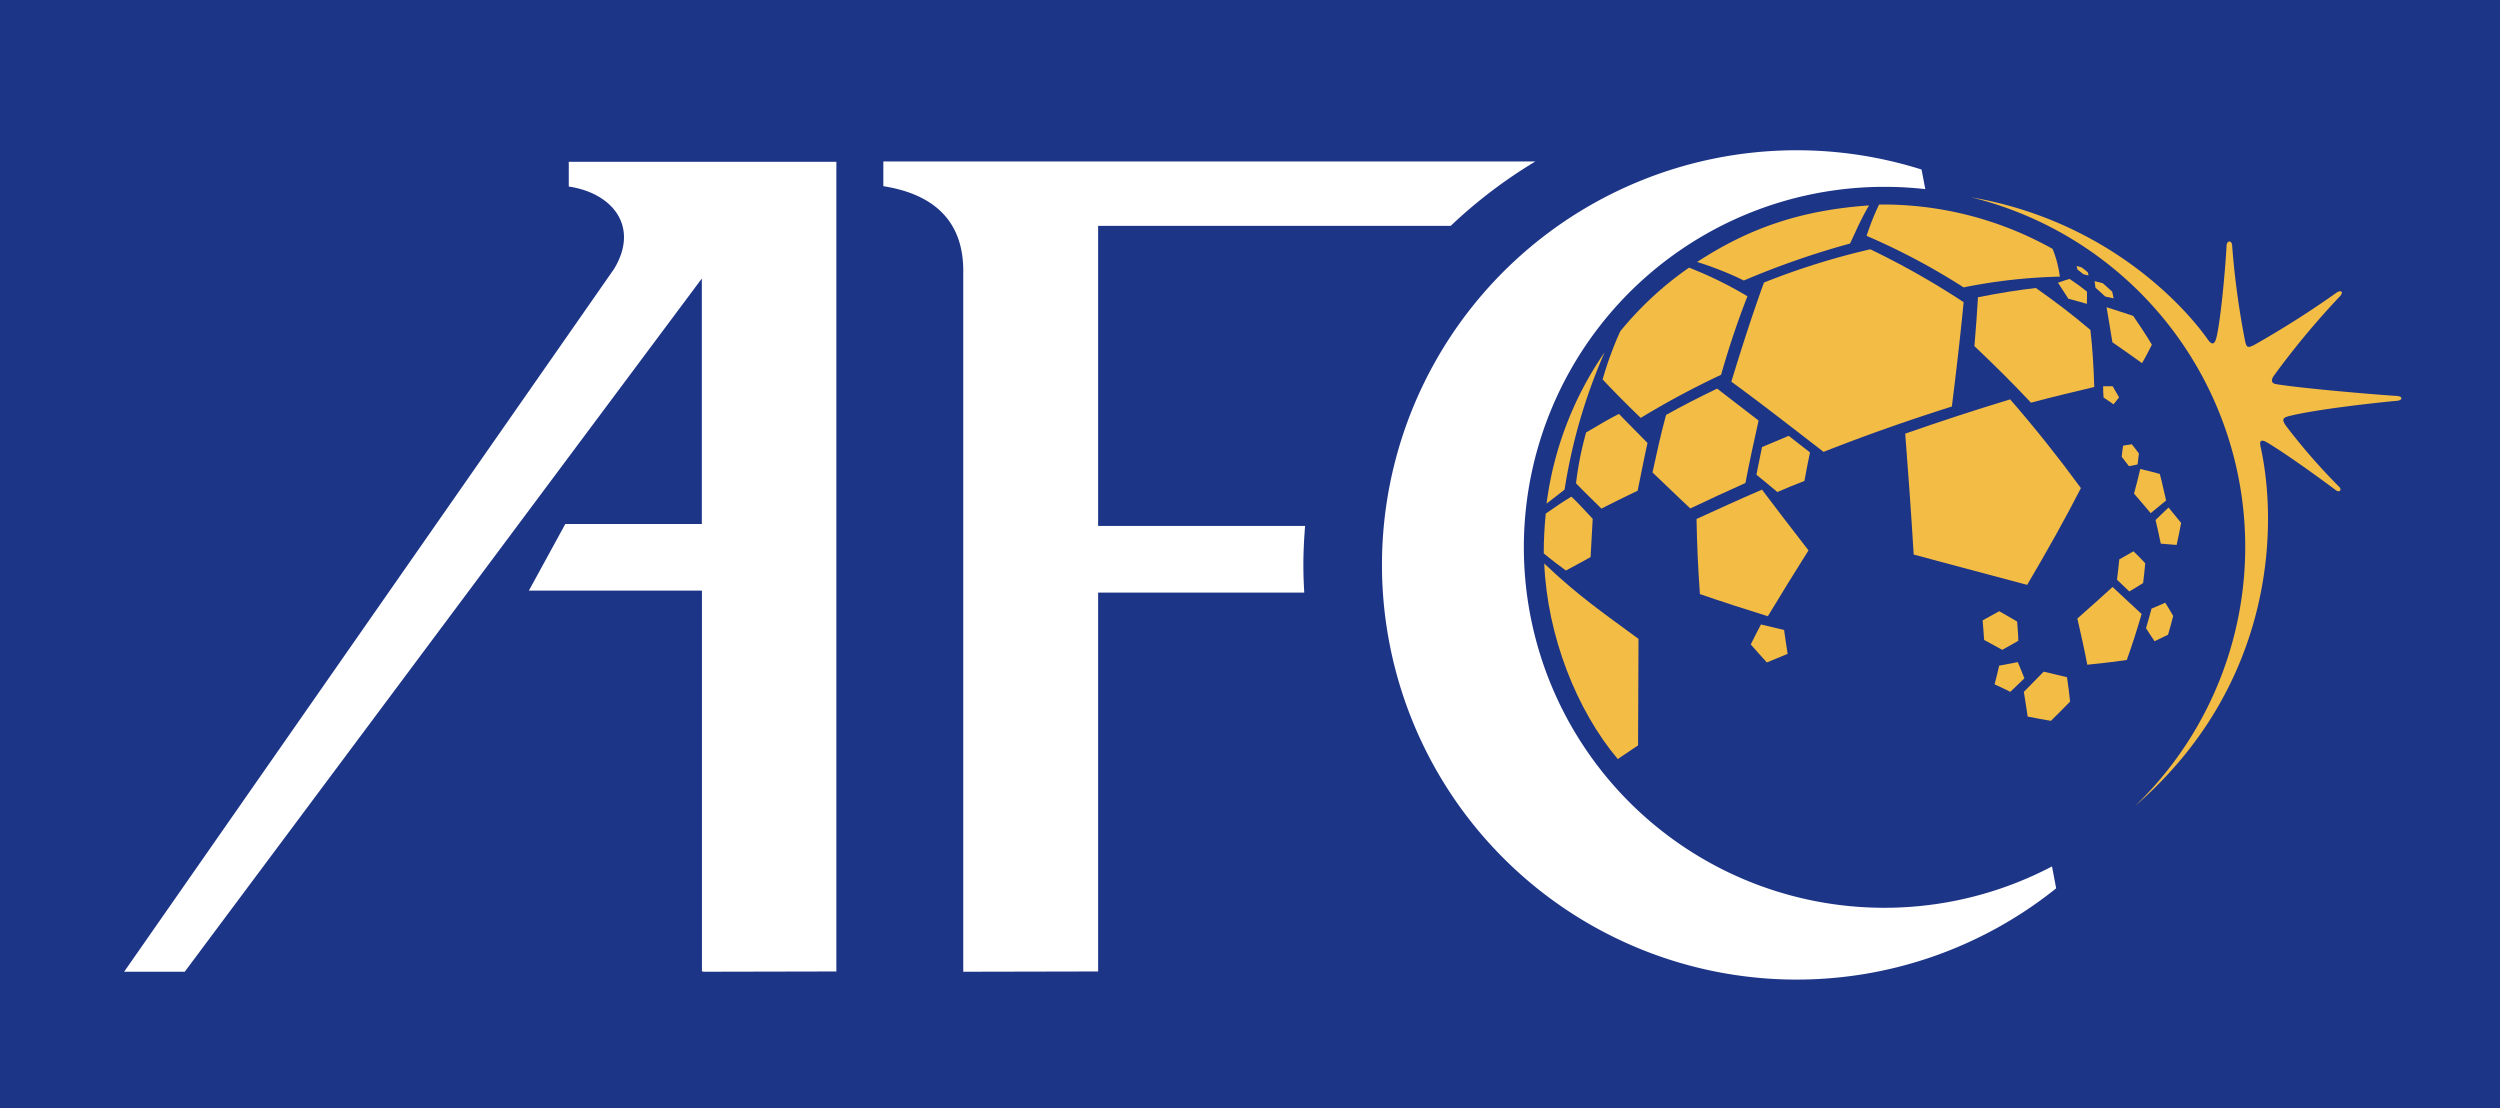 <svg id="Layer_1" data-name="Layer 1" xmlns="http://www.w3.org/2000/svg" viewBox="0 0 450.79 199.82"><defs><style>.cls-1{fill:#1d3587;fill-rule:evenodd;}.cls-2{fill:#fff;}.cls-3{fill:#f3bc44;}</style></defs><title>afc</title><path class="cls-1" d="M-100.93,245.6H349.86V445.42H-100.93Z" transform="translate(100.93 -245.6)"/><path class="cls-2" d="M134.09,347.54c0-2.39.12-4.75.31-7.1H97.08V286.33h63.57a88.14,88.14,0,0,1,15.26-11.61H58.35v4.45c12.22,1.94,14.31,9.43,14.41,14.89V420.82l24.32-.05V352.45h37.17c-.1-1.62-.16-3.26-.16-4.91" transform="translate(100.93 -245.6)"/><path class="cls-2" d="M25.62,340.09H1l-6.56,12h31.2v68.68h.24v.05l24-.05v-146H1.63v4.46c8,1.21,12.76,7.31,8.16,14.87L-78.55,420.82h10.93l93.24-125v44.32" transform="translate(100.93 -245.6)"/><path class="cls-3" d="M331.41,317c-3.65-.2-17.88-1.43-21.93-2.14-.73-.12-1-.57-.46-1.42a145.29,145.29,0,0,1,11.86-14.29c.9-.88.36-1.38-.55-.74a171.18,171.18,0,0,1-14.81,9.4c-1.06.51-1.31.54-1.59-.54a146.32,146.32,0,0,1-2.37-17.42c-.07-1-.92-.86-1-.05-.17,3.67-1.06,13.71-1.86,16.77-.35,1.27-.86,1.17-1.49.3-4.31-6.15-18.31-21.5-42.73-25.7a64.9,64.9,0,0,1,29.56,109.78c25.22-21.86,25.82-50.56,22.64-64.85-.24-1.11.18-1.31,1.21-.7,3.58,2.13,9.79,6.66,12.39,8.6.67.49,1.09-.09.61-.59a109,109,0,0,1-9.6-11c-.85-1.2-.59-1.51.6-1.8,5.11-1.26,16.14-2.45,19.43-2.74,1-.1,1-.8.06-.85" transform="translate(100.93 -245.6)"/><path class="cls-2" d="M269.06,401.84A65,65,0,1,1,239,279.29a66.09,66.09,0,0,1,7.23.41l-.67-3.53a74.77,74.77,0,1,0,24.27,129.61l-.75-3.94" transform="translate(100.93 -245.6)"/><path class="cls-3" d="M285.89,347.17c-.67-.73-1.33-1.42-2.12-2.16l-2.56,1.46c-.14,1.23-.24,2.44-.41,3.67.82.74,1.49,1.43,2.21,2.11.85-.5,1.68-1,2.5-1.52.14-1.2.28-2.37.38-3.56" transform="translate(100.93 -245.6)"/><path class="cls-3" d="M284.75,327.38c-.39-.57-.84-1.11-1.28-1.67-.52.09-1,.14-1.57.25-.09.67-.21,1.31-.25,2,.42.58.87,1.13,1.31,1.7l1.55-.31c.09-.67.16-1.29.24-2" transform="translate(100.93 -245.6)"/><path class="cls-3" d="M289.65,335.83c-.39-1.6-.7-3.2-1.13-4.77-1.12-.33-2.27-.59-3.53-.89-.33,1.44-.7,2.89-1.12,4.44,1.06,1.2,2,2.35,3,3.52l2.8-2.3" transform="translate(100.93 -245.6)"/><path class="cls-3" d="M275.44,365.46c2.59-.26,4.89-.53,7.12-.85,1-2.75,1.85-5.48,2.68-8.29-1.65-1.56-3.37-3.15-5.24-4.88-2.05,1.85-4.09,3.72-6.35,5.69.68,2.92,1.28,5.64,1.79,8.33" transform="translate(100.93 -245.6)"/><path class="cls-3" d="M292.37,339.9l-2.28-2.79-2.34,2.25c.36,1.46.64,2.84.94,4.27l2.86.23c.29-1.36.58-2.64.82-4" transform="translate(100.93 -245.6)"/><path class="cls-3" d="M290,360.06c.35-1.13.62-2.24.93-3.39-.47-.78-.88-1.56-1.44-2.39-.78.36-1.57.69-2.46,1.06-.31,1.19-.66,2.36-1,3.53.52.81,1,1.57,1.54,2.35.84-.41,1.64-.77,2.41-1.16" transform="translate(100.93 -245.6)"/><path class="cls-3" d="M278.37,317.28c.58.43,1.22.77,1.8,1.23.35-.44.66-.85,1-1.26-.37-.67-.76-1.32-1.15-2-.58,0-1.11,0-1.72,0,0,.66,0,1.32.08,2" transform="translate(100.93 -245.6)"/><path class="cls-3" d="M270.16,296.59c.63,1,1.25,1.88,1.87,2.88,1.17.3,2.23.6,3.34.92,0-.8.05-1.54,0-2.23-1-.8-2.05-1.55-3.13-2.27-.68.18-1.34.44-2.12.7" transform="translate(100.93 -245.6)"/><path class="cls-3" d="M190.79,382.48c-7.43-8.82-12.7-22.14-13.27-35.27,6.11,5.8,10.41,8.75,17,13.59L194.44,380l-3.65,2.46" transform="translate(100.93 -245.6)"/><path class="cls-3" d="M275.65,295.29a1.71,1.71,0,0,0-.14-.6c-.34-.31-.69-.56-1.05-.85a8,8,0,0,0-.94-.27c.05.19.09.37.13.6l1.08.87c.29.08.63.15.92.25" transform="translate(100.93 -245.6)"/><path class="cls-3" d="M279.94,298.2c-.59-.51-1.1-1-1.68-1.52l-1.5-.39c.07.39.1.76.16,1.19.59.54,1.17,1,1.75,1.59.53.13,1,.2,1.52.33-.08-.43-.16-.81-.25-1.2" transform="translate(100.93 -245.6)"/><path class="cls-3" d="M255.73,299.2c-.15,2.71-.37,5.59-.64,8.81,3.45,3.28,6.8,6.57,10.2,10.2,4.28-1.16,8-2,11.41-2.83-.12-3.84-.33-7.19-.7-10.29-3.2-2.73-6.4-5.15-9.83-7.56-3.22.37-6.59.9-10.44,1.67" transform="translate(100.93 -245.6)"/><path class="cls-3" d="M203.63,293.86a60.44,60.44,0,0,0-12.41,11.49,62.88,62.88,0,0,0-3.17,8.67c1.74,1.85,4,4.17,6.87,6.93a153.37,153.37,0,0,1,14.49-7.77c1.53-5.39,3.13-10,4.75-14.16a69.78,69.78,0,0,0-10.53-5.16" transform="translate(100.93 -245.6)"/><path class="cls-3" d="M264.6,351.06c3.64-6.18,6.88-11.95,9.69-17.45-4-5.47-8.21-10.77-12.76-16-5.87,1.78-12.09,3.8-18.92,6.18.54,6.88,1.06,14.1,1.53,21.81l20.46,5.46" transform="translate(100.93 -245.6)"/><path class="cls-3" d="M264.1,367.91c-.37-1-.79-1.93-1.19-2.92-1.13.2-2.23.41-3.36.64-.28,1.15-.51,2.27-.83,3.36,1,.48,1.87.86,2.83,1.36.89-.82,1.69-1.62,2.55-2.44" transform="translate(100.93 -245.6)"/><path class="cls-3" d="M188.41,309.13a61.88,61.88,0,0,0-10.47,27.28l3.25-2.52a99.07,99.07,0,0,1,7.22-24.76" transform="translate(100.93 -245.6)"/><path class="cls-3" d="M236.09,282.64c-12,.85-21.36,3.9-31,10.2a58.66,58.66,0,0,1,8.42,3.34,150.13,150.13,0,0,1,19.16-6.67c1.45-3.12,2-4.44,3.42-6.87" transform="translate(100.93 -245.6)"/><path class="cls-3" d="M268.87,375.59c1.18-1.15,2.32-2.3,3.47-3.48-.16-1.45-.31-2.85-.56-4.4l-4.2-1L264,370.36c.26,1.55.48,3,.69,4.45,1.46.28,2.86.55,4.23.78" transform="translate(100.93 -245.6)"/><path class="cls-3" d="M263,361.11c0-1.14-.14-2.27-.21-3.44-1.08-.63-2.11-1.23-3.22-1.86-1,.56-2,1.1-3,1.65.12,1.22.17,2.33.27,3.53,1.14.64,2.19,1.19,3.27,1.78,1-.56,2-1.09,2.94-1.66" transform="translate(100.93 -245.6)"/><path class="cls-3" d="M253.15,300.09a144.44,144.44,0,0,0-16.84-9.54,131.09,131.09,0,0,0-19.17,6c-1.87,5.15-3.77,10.94-5.88,17.87,5,3.65,10.28,7.75,16.63,12.66,7.92-3.13,15.69-5.82,23.13-8.18.92-7.31,1.61-13.49,2.13-18.83" transform="translate(100.93 -245.6)"/><path class="cls-3" d="M216.79,333.89c-4.24,1.81-8,3.56-11.81,5.29.08,4.55.28,9,.61,13.54,3.83,1.33,7.85,2.62,12.25,4,2.34-3.87,4.72-7.75,7.33-11.88-3-3.85-5.7-7.4-8.38-10.94" transform="translate(100.93 -245.6)"/><path class="cls-3" d="M237.89,282.5a44,44,0,0,0-2.24,5.63,120.34,120.34,0,0,1,17.49,9.29,98.73,98.73,0,0,1,17.35-1.94,19.85,19.85,0,0,0-1.3-5,62.55,62.55,0,0,0-31.3-8" transform="translate(100.93 -245.6)"/><path class="cls-3" d="M214.75,361.8c1,1.11,1.91,2.17,2.91,3.25,1.25-.5,2.45-1,3.75-1.55-.22-1.46-.44-2.83-.64-4.3-1.42-.35-2.8-.66-4.17-1-.67,1.26-1.25,2.41-1.85,3.62" transform="translate(100.93 -245.6)"/><path class="cls-3" d="M278.92,301c.34,2.09.71,4.14,1.05,6.32,2,1.37,3.17,2.21,5.34,3.76.69-1.15,1.25-2.3,1.78-3.33-1.21-2-2-3.18-3.37-5.19-1.28-.44-3.08-1-4.8-1.56" transform="translate(100.93 -245.6)"/><path class="cls-3" d="M221.54,324.21c-1.63.67-3.13,1.35-4.75,2-.32,1.72-.7,3.29-1,5,1.24,1,2.46,2,3.76,3.11,1.61-.69,3.2-1.36,4.89-2,.31-1.77.64-3.42,1-5.14-1.31-1-2.57-2-3.85-3" transform="translate(100.93 -245.6)"/><path class="cls-3" d="M199.49,320.42c-.93,3.38-1.66,6.76-2.45,10.37,2.13,2,4.31,4.16,6.82,6.49,3.16-1.5,6.39-3,9.94-4.59.75-3.94,1.55-7.58,2.37-11.26l-7.48-5.76c-3.27,1.58-6.29,3.11-9.2,4.75" transform="translate(100.93 -245.6)"/><path class="cls-3" d="M191,320.24c-2.19,1.09-3.59,2-5.93,3.34a60,60,0,0,0-1.82,9.17c1.63,1.68,2.89,2.89,4.59,4.56,2.16-1.11,4.26-2.14,6.52-3.22.64-3.13,1.13-5.68,1.78-8.61-1.72-1.77-3.5-3.54-5.14-5.24" transform="translate(100.93 -245.6)"/><path class="cls-3" d="M177.79,338.22c-.23,2.49-.36,4.65-.36,7.17,1.61,1.31,2.66,2.13,4,3.08,1.75-.92,2.88-1.56,4.45-2.42.12-2.4.23-4.4.38-6.9-1.4-1.46-2.54-2.8-3.84-4-1.68,1-3.09,2-4.64,3.07" transform="translate(100.93 -245.6)"/></svg>